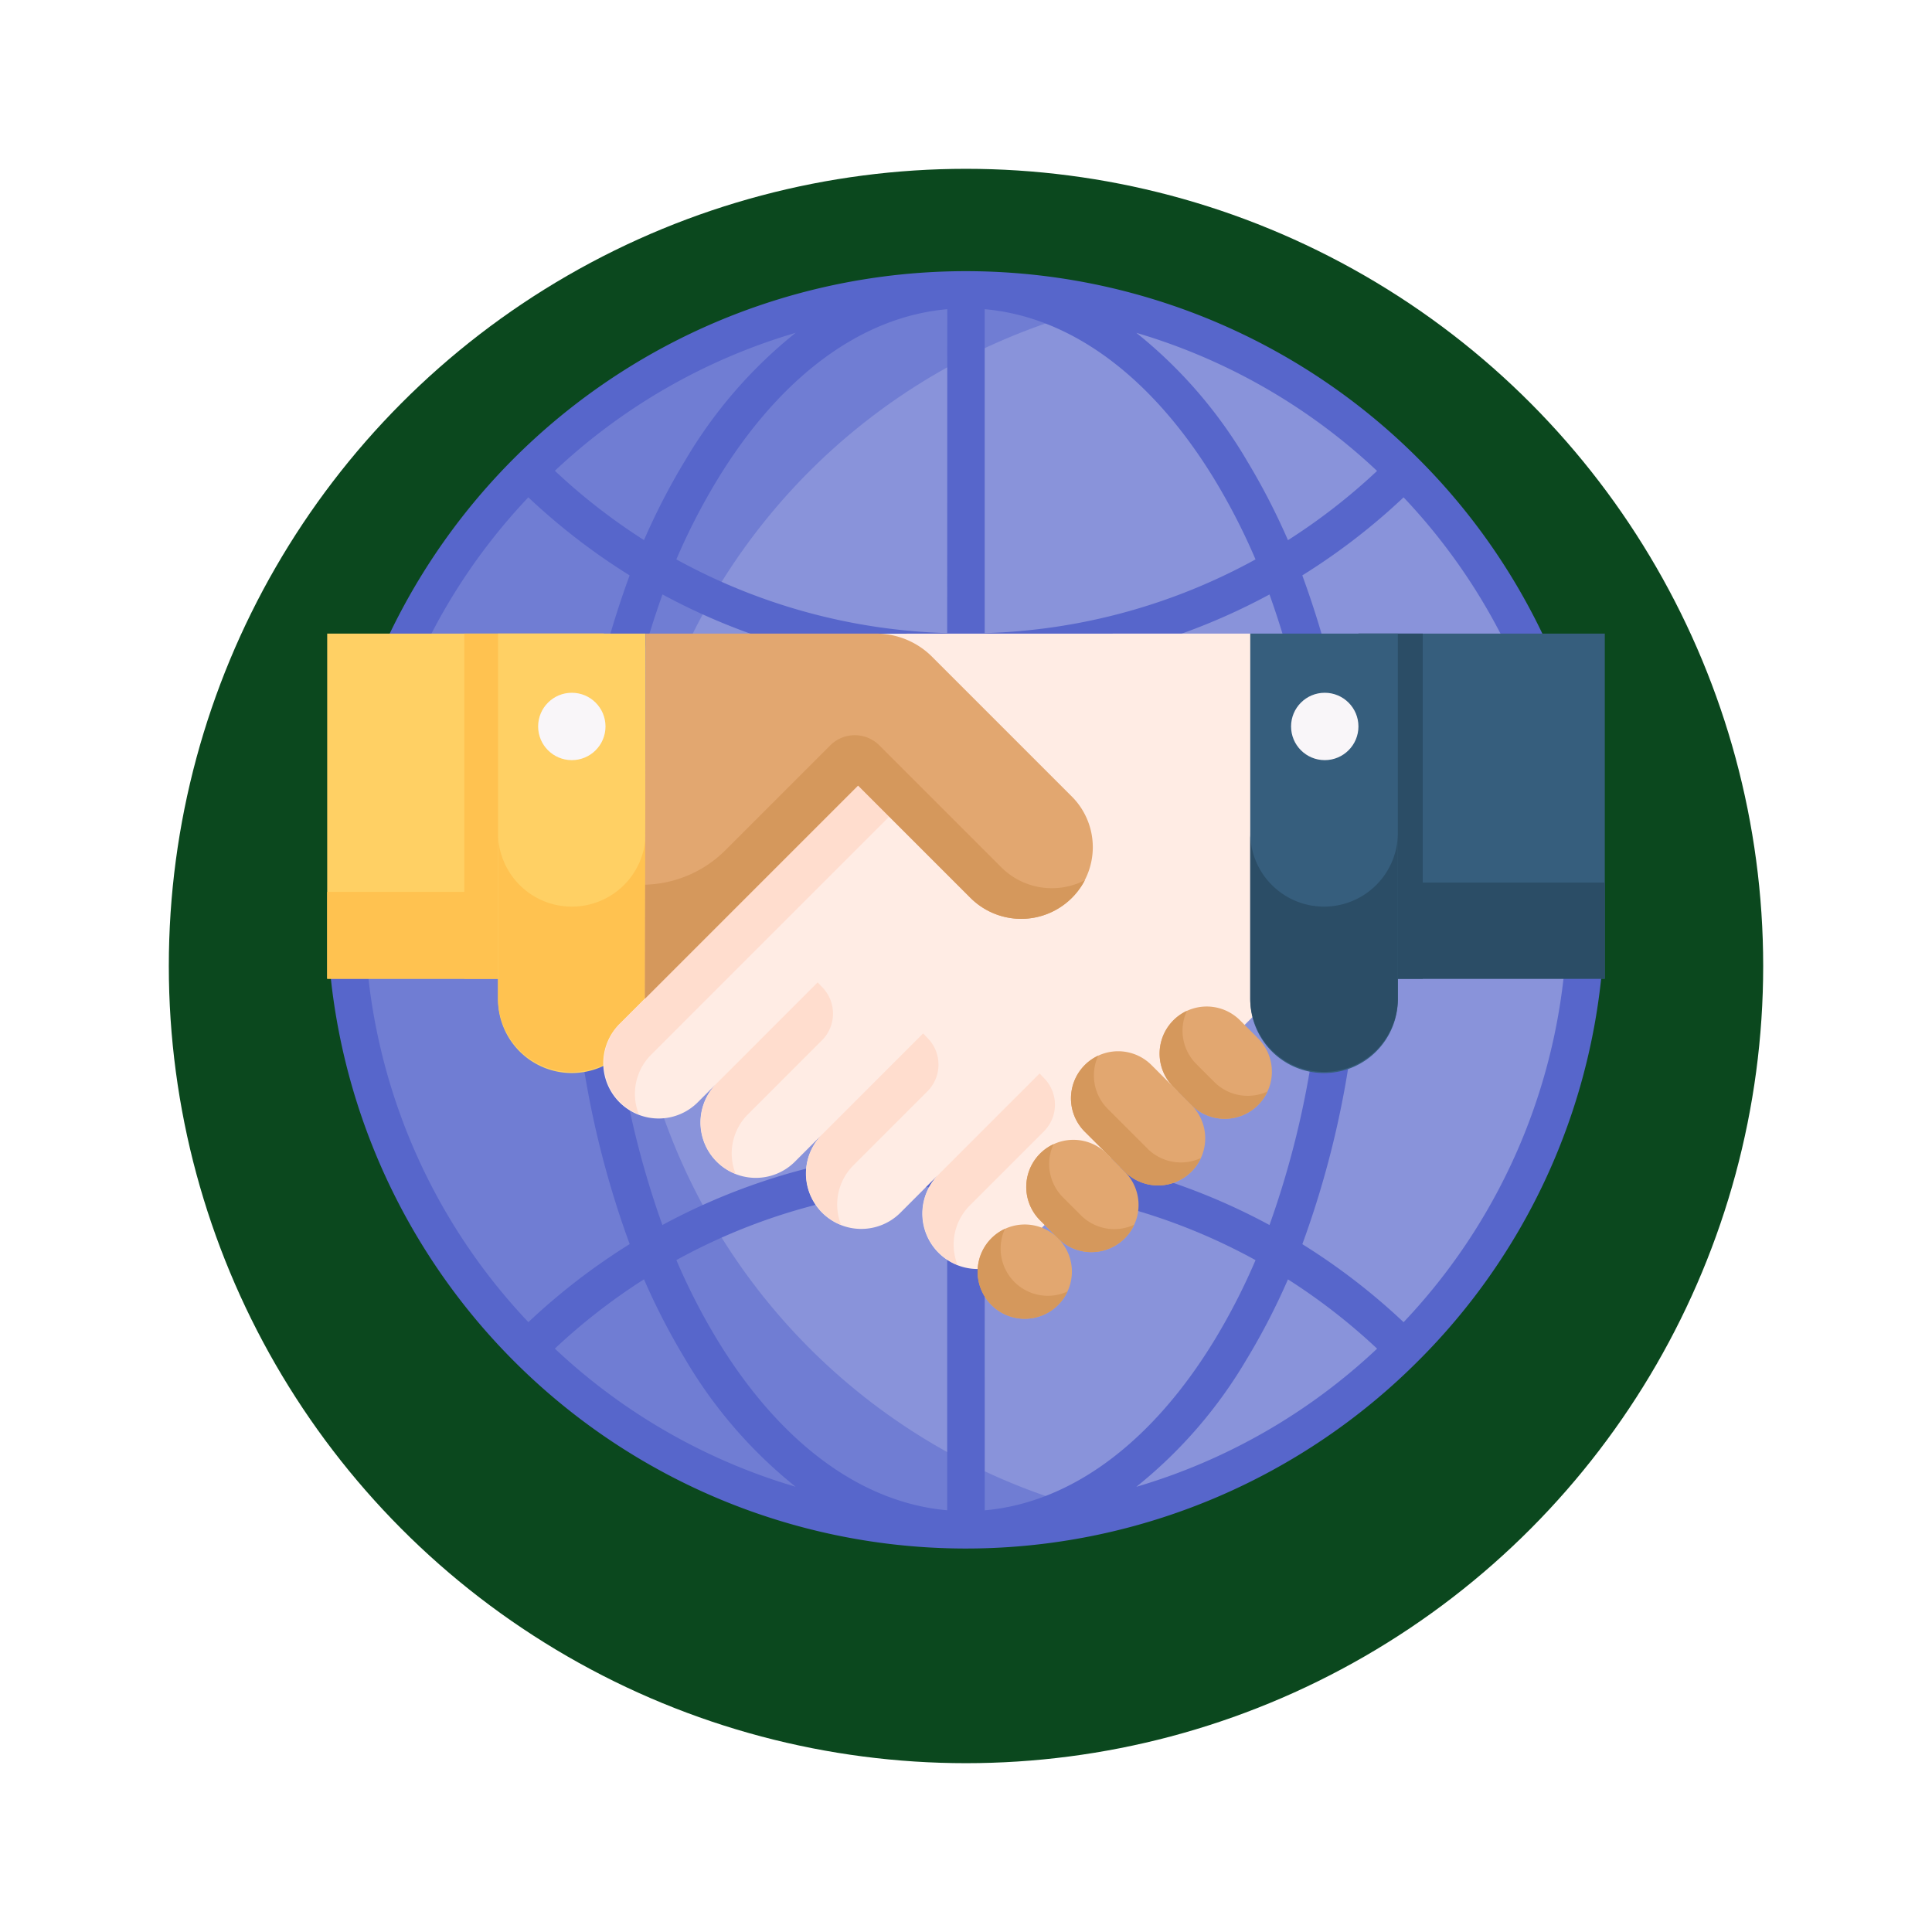 <svg xmlns="http://www.w3.org/2000/svg" xmlns:xlink="http://www.w3.org/1999/xlink" width="103" height="103" viewBox="0 0 103 103">
  <defs>
    <filter id="Elipse_4909" x="0" y="0" width="103" height="103" filterUnits="userSpaceOnUse">
      <feOffset dy="3" input="SourceAlpha"/>
      <feGaussianBlur stdDeviation="3" result="blur"/>
      <feFlood flood-opacity="0.161"/>
      <feComposite operator="in" in2="blur"/>
      <feComposite in="SourceGraphic"/>
    </filter>
  </defs>
  <g id="Grupo_1013292" data-name="Grupo 1013292" transform="translate(-486 -3784)">
    <g transform="matrix(1, 0, 0, 1, 486, 3784)" filter="url(#Elipse_4909)">
      <circle id="Elipse_4909-2" data-name="Elipse 4909" cx="42.5" cy="42.5" r="42.5" transform="translate(9 6)" fill="#0b481e"/>
    </g>
    <g id="cooperacion_1_" data-name="cooperacion (1)" transform="translate(503.444 3798.444)">
      <g id="Grupo_1013094" data-name="Grupo 1013094" transform="translate(0.136)">
        <circle id="Elipse_7770" data-name="Elipse 7770" cx="33.058" cy="33.058" r="33.058" transform="translate(0.861 0.998)" fill="#8993da"/>
        <path id="Trazado_664322" data-name="Trazado 664322" d="M48.076,72.761a33.058,33.058,0,1,1,0-64.4,33.068,33.068,0,0,0,0,64.4Z" transform="translate(-6.639 -6.505)" fill="#707dd3"/>
        <path id="Trazado_664323" data-name="Trazado 664323" d="M59.026,9.975A34.087,34.087,0,0,0,2.595,23.356c-1.123,3.407-.709,7.008-.709,10.7,0,1.059-.95,2.11-.855,3.152A34.059,34.059,0,0,0,59.026,58.137,33.8,33.8,0,0,0,68.86,37.186c.094-1.034-.19-2.079-.19-3.13a34.108,34.108,0,0,0-.838-8.9A33.861,33.861,0,0,0,59.026,9.975Zm7.962,23.084H55.946a50.408,50.408,0,0,0-3.072-16.827,34.239,34.239,0,0,0,5.4-4.161A31.816,31.816,0,0,1,66.988,33.058ZM35.942,2.04c4.613.406,8.949,3.62,12.3,9.157a33.931,33.931,0,0,1,2.138,4.182A31.841,31.841,0,0,1,35.942,19.31Zm-2,17.269a31.839,31.839,0,0,1-14.439-3.931A33.926,33.926,0,0,1,21.646,11.2C25,5.661,29.334,2.446,33.947,2.04Zm0,2V33.058H15.939a48.551,48.551,0,0,1,2.825-15.811A33.833,33.833,0,0,0,33.947,21.306Zm0,13.748V46.807a33.834,33.834,0,0,0-15.183,4.058,48.548,48.548,0,0,1-2.825-15.811Zm0,13.75V66.072c-4.613-.406-8.949-3.62-12.3-9.157a33.916,33.916,0,0,1-2.138-4.181A31.84,31.84,0,0,1,33.947,48.8Zm2,0a31.842,31.842,0,0,1,14.439,3.93,33.92,33.92,0,0,1-2.138,4.181c-3.352,5.536-7.687,8.751-12.3,9.157Zm0-2V35.054H53.95a48.55,48.55,0,0,1-2.825,15.811A33.832,33.832,0,0,0,35.942,46.807Zm0-13.748V21.306a33.832,33.832,0,0,0,15.183-4.058,48.55,48.55,0,0,1,2.825,15.81Zm20.921-22.4a32.26,32.26,0,0,1-4.753,3.695,35.709,35.709,0,0,0-2.161-4.192A24.839,24.839,0,0,0,44.026,3.3a31.841,31.841,0,0,1,12.838,7.366Zm-36.924-.5a35.7,35.7,0,0,0-2.161,4.191,32.257,32.257,0,0,1-4.752-3.695A31.842,31.842,0,0,1,25.863,3.3,24.837,24.837,0,0,0,19.939,10.164ZM11.612,12.07a34.244,34.244,0,0,0,5.4,4.161,50.41,50.41,0,0,0-3.072,16.827H2.9A31.816,31.816,0,0,1,11.612,12.07ZM2.9,35.054H13.943a50.407,50.407,0,0,0,3.072,16.828,34.25,34.25,0,0,0-5.4,4.161A31.816,31.816,0,0,1,2.9,35.054Zm10.126,22.4a32.272,32.272,0,0,1,4.752-3.694,35.692,35.692,0,0,0,2.16,4.191,24.839,24.839,0,0,0,5.924,6.868,31.843,31.843,0,0,1-12.837-7.365Zm36.923.5a35.718,35.718,0,0,0,2.16-4.191,32.256,32.256,0,0,1,4.753,3.694,31.842,31.842,0,0,1-12.837,7.365A24.839,24.839,0,0,0,49.95,57.949Zm8.327-1.907a34.236,34.236,0,0,0-5.4-4.161,50.408,50.408,0,0,0,3.072-16.828H66.988A31.815,31.815,0,0,1,58.277,56.042Z" transform="translate(-1.025)" fill="#5766cb"/>
      </g>
      <g id="Grupo_1013099" data-name="Grupo 1013099" transform="translate(0 19.334)">
        <path id="Trazado_664324" data-name="Trazado 664324" d="M413.272,145.339h13.133v18.4H413.272Z" transform="translate(-358.293 -145.338)" fill="#365e7d"/>
        <path id="Trazado_664325" data-name="Trazado 664325" d="M413.272,145.339H416.7v18.4h-3.431Z" transform="translate(-358.293 -145.338)" fill="#2b4d66"/>
        <path id="Trazado_664326" data-name="Trazado 664326" d="M413.272,245.131h13.133v5.124H413.272Z" transform="translate(-358.293 -231.855)" fill="#2b4d66"/>
        <path id="Trazado_664327" data-name="Trazado 664327" d="M0,145.34H14.746v18.4H0Z" transform="translate(0 -145.339)" fill="#ffd064"/>
        <path id="Trazado_664328" data-name="Trazado 664328" d="M0,248.831H14.746v4.632H0Z" transform="translate(0 -235.062)" fill="#ffc250"/>
        <path id="Trazado_664329" data-name="Trazado 664329" d="M54.949,145.34h7.436v18.4H54.949Z" transform="translate(-47.639 -145.339)" fill="#ffc250"/>
        <path id="Trazado_664330" data-name="Trazado 664330" d="M72.386,168.765a3.935,3.935,0,0,1-3.935-3.935V145.336H76.32v19.495A3.934,3.934,0,0,1,72.386,168.765Z" transform="translate(-59.345 -145.336)" fill="#ffd064"/>
        <path id="Trazado_664331" data-name="Trazado 664331" d="M76.323,224.707v8.936a3.935,3.935,0,0,1-7.869,0v-8.936a3.935,3.935,0,1,0,7.869,0Z" transform="translate(-59.347 -214.148)" fill="#ffc250"/>
        <g id="Grupo_1013095" data-name="Grupo 1013095" transform="translate(14.747)">
          <path id="Trazado_664332" data-name="Trazado 664332" d="M145.313,145.333l3.934,14.495L145.71,165.5l-4.618,4.619-8.214,8.215a2.95,2.95,0,0,1-4.194-4.151L126.67,176.2a2.95,2.95,0,0,1-4.188-4.157l-1.435,1.435a2.95,2.95,0,0,1-4.189-4.156l-.972.972a2.951,2.951,0,1,1-4.173-4.173l16.1-16.1-7.037-2.783a6.494,6.494,0,0,1,4.592-1.9Z" transform="translate(-110.85 -145.333)" fill="#ffece4"/>
        </g>
        <path id="Trazado_664333" data-name="Trazado 664333" d="M124.4,206.2l1.762,1.555-12.794,12.794a2.948,2.948,0,0,0-.657,3.172,2.951,2.951,0,0,1-1-4.83l1.329-1.329,2.726-4.478Z" transform="translate(-96.098 -198.098)" fill="#ffddce"/>
        <g id="Grupo_1013096" data-name="Grupo 1013096" transform="translate(34.675 19.881)">
          <path id="Trazado_664334" data-name="Trazado 664334" d="M337.865,295.513l.961.961a2.513,2.513,0,0,1-3.554,3.554l-.961-.961a2.513,2.513,0,0,1,3.554-3.554Z" transform="translate(-323.874 -294.776)" fill="#e2a770"/>
          <path id="Trazado_664335" data-name="Trazado 664335" d="M302.368,313.445l2.129,2.129a2.513,2.513,0,0,1-3.554,3.554L298.814,317a2.513,2.513,0,0,1,3.554-3.554Z" transform="translate(-293.099 -310.324)" fill="#e2a770"/>
          <path id="Trazado_664336" data-name="Trazado 664336" d="M284.435,348.942l.961.961a2.513,2.513,0,0,1-3.554,3.554l-.961-.961a2.513,2.513,0,1,1,3.554-3.554Z" transform="translate(-277.552 -341.098)" fill="#e2a770"/>
          <path id="Trazado_664337" data-name="Trazado 664337" d="M264.941,382.878a2.513,2.513,0,1,1-3.554,0A2.513,2.513,0,0,1,264.941,382.878Z" transform="translate(-260.651 -370.52)" fill="#e2a770"/>
        </g>
        <g id="Grupo_1013097" data-name="Grupo 1013097" transform="translate(34.675 20.112)">
          <path id="Trazado_664338" data-name="Trazado 664338" d="M339.334,300.811a2.513,2.513,0,0,1-4.056.719l-.961-.961a2.516,2.516,0,0,1,.721-4.058,2.512,2.512,0,0,0,.5,2.835l.961.96a2.518,2.518,0,0,0,2.832.506Z" transform="translate(-323.879 -296.511)" fill="#d5985c"/>
          <path id="Trazado_664339" data-name="Trazado 664339" d="M305,319.925a2.513,2.513,0,0,1-4.056.719l-2.129-2.129a2.513,2.513,0,0,1,.719-4.056,2.517,2.517,0,0,0,.5,2.833l2.129,2.129a2.517,2.517,0,0,0,2.833.5Z" transform="translate(-293.102 -312.071)" fill="#d5985c"/>
          <path id="Trazado_664340" data-name="Trazado 664340" d="M285.9,354.24a2.513,2.513,0,0,1-4.056.719l-.961-.96a2.516,2.516,0,0,1,.721-4.059,2.513,2.513,0,0,0,.5,2.835l.961.961a2.516,2.516,0,0,0,2.833.5Z" transform="translate(-277.554 -342.832)" fill="#d5985c"/>
          <path id="Trazado_664341" data-name="Trazado 664341" d="M265.445,387.214a2.514,2.514,0,1,1-3.336-3.339,2.515,2.515,0,0,0,3.336,3.339Z" transform="translate(-260.65 -372.253)" fill="#d5985c"/>
        </g>
        <path id="Trazado_664342" data-name="Trazado 664342" d="M150.09,159.422a3.822,3.822,0,0,1-5.406,0l-3.87-3.87-2.122-2.122-11.361,11.361.011-6.073.025-13.385h12.291a4.219,4.219,0,0,1,2.982,1.236l7.449,7.449A3.823,3.823,0,0,1,150.09,159.422Z" transform="translate(-110.392 -145.333)" fill="#e2a770"/>
        <path id="Trazado_664343" data-name="Trazado 664343" d="M149.022,194.207a3.811,3.811,0,0,1-2.7-1.121l-6.494-6.494a1.851,1.851,0,0,0-2.617,0l-.326.326-5.264,5.264a6.28,6.28,0,0,1-4.275,1.837l-.011,6.073,11.361-11.361,2.122,2.122h0l3.87,3.87a3.828,3.828,0,0,0,6.1-.944A3.823,3.823,0,0,1,149.022,194.207Z" transform="translate(-110.392 -180.633)" fill="#d5985c"/>
        <g id="Grupo_1013098" data-name="Grupo 1013098" transform="translate(19.907 18.594)">
          <path id="Trazado_664344" data-name="Trazado 664344" d="M155.88,285.1l.265.279a2.014,2.014,0,0,1-.037,2.81l-3.946,3.946a2.948,2.948,0,0,0-.657,3.172,2.951,2.951,0,0,1-1-4.83Z" transform="translate(-149.639 -285.099)" fill="#ffddce"/>
          <path id="Trazado_664345" data-name="Trazado 664345" d="M198.148,305.556l.265.279a2.014,2.014,0,0,1-.037,2.81l-3.946,3.946a2.948,2.948,0,0,0-.657,3.172,2.951,2.951,0,0,1-1-4.83Z" transform="translate(-186.284 -302.835)" fill="#ffddce"/>
          <path id="Trazado_664346" data-name="Trazado 664346" d="M244.817,321.612l.265.279a2.014,2.014,0,0,1-.037,2.81l-3.946,3.946a2.948,2.948,0,0,0-.657,3.172,2.951,2.951,0,0,1-1-4.83Z" transform="translate(-226.744 -316.755)" fill="#ffddce"/>
        </g>
        <ellipse id="Elipse_7771" data-name="Elipse 7771" cx="1.796" cy="1.796" rx="1.796" ry="1.796" transform="translate(11.245 3.155)" fill="#f9f6f9"/>
        <path id="Trazado_664347" data-name="Trazado 664347" d="M373.839,168.765a3.935,3.935,0,0,1-3.935-3.935V145.336h7.869v19.495A3.934,3.934,0,0,1,373.839,168.765Z" transform="translate(-320.694 -145.336)" fill="#365e7d"/>
        <path id="Trazado_664348" data-name="Trazado 664348" d="M377.777,224.707v8.936a3.935,3.935,0,0,1-7.869,0v-8.936a3.935,3.935,0,1,0,7.869,0Z" transform="translate(-320.698 -214.148)" fill="#2b4d66"/>
        <ellipse id="Elipse_7772" data-name="Elipse 7772" cx="1.796" cy="1.796" rx="1.796" ry="1.796" transform="translate(51.386 3.155)" fill="#f9f6f9"/>
      </g>
    </g>
  </g>
</svg>
